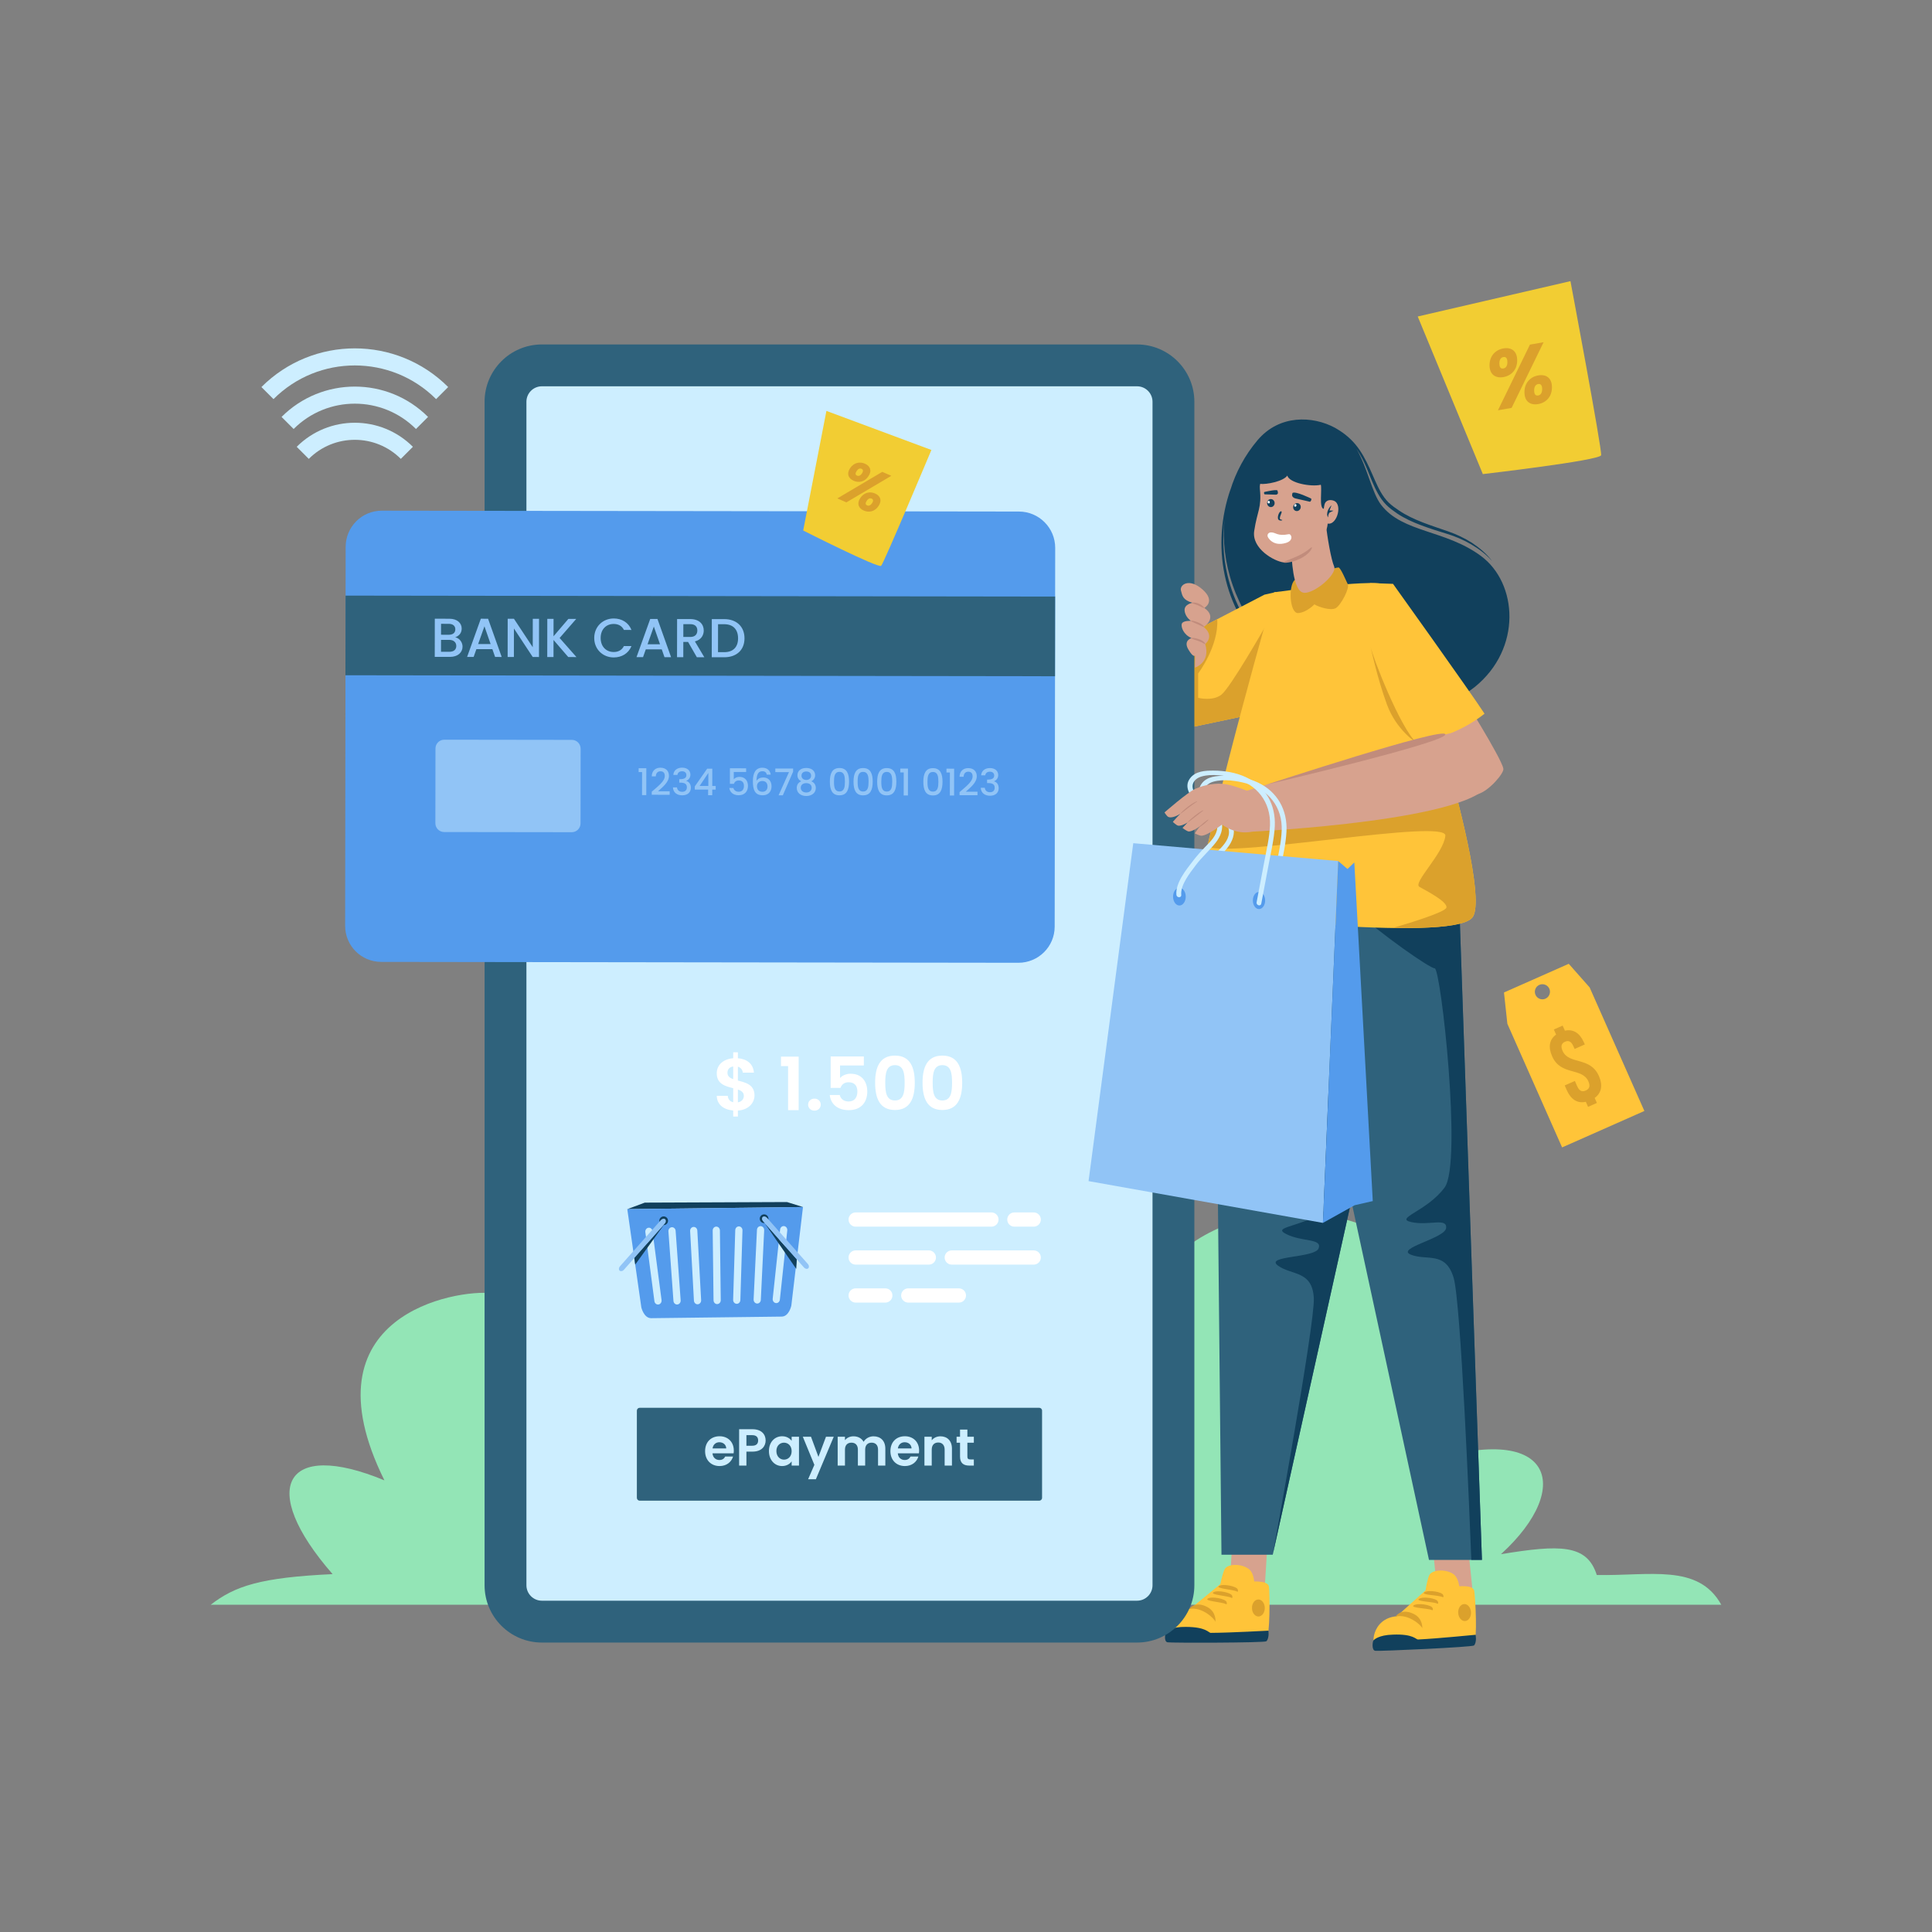 <svg xmlns="http://www.w3.org/2000/svg" enable-background="new 372.673 -1489.347 3000 3000"
    viewBox="372.673 -1489.347 3000 3000" id="online-payment">
    <rect x="372.673" y="-1489.347" width="3000" height="3000" fill="#808080" stroke="none"/>
    <path fill="#93E5B6"
        d="M1692.303,1002.482H3045.45c-35.714-64.452-111.605-44.47-193.307-46.19
		c-15.271-48.183-57.586-47.173-148.743-32.334c115.484-105.316,79.454-208.783-121.95-141.344
		c230.044-313.176-126.569-384.75-179.231-391.014c-66.357-7.914-371.394,40.864-209.717,366.987
		c-195.861-81.289-249.444,14.795-101.626,183.856C1949.663,949.064,1780.459,980.081,1692.303,1002.482z"></path>
    <path fill="#93E5B6"
        d="M699.896,1002.482h1069.973c-69.408-16.123-213.222-35.214-277.919-36.577
		c-12.092-38.155-45.601-37.355-117.785-25.605c91.449-83.397,62.917-165.33-96.568-111.926
		c182.165-247.995-100.227-304.673-141.929-309.633c-52.547-6.267-294.096,32.359-166.068,290.607
		c-155.097-64.371-197.528,11.716-80.476,145.591C777.3,960.182,737.622,973.303,699.896,1002.482z"></path>
    <path fill="#11405C"
        d="M2283.346-729.449c-0.184,0.619-0.313,1.253-0.491,1.877c8.769-28.734,23.161-55.331,42.545-78.224
		c34.11-40.278,85.784-37.85,120.145-19.336c-0.046-0.034-0.091-0.068-0.136-0.102c0.094,0.053,0.175,0.118,0.269,0.166
		c1.435,0.774,2.754,1.638,4.123,2.465c10.501,6.276,20.032,14.287,27.917,23.792c8.974,10.875,15.642,23.439,21.462,36.126
		c5.921,12.655,10.747,25.734,17.585,37.523c3.453,5.845,7.34,11.42,12.126,16.08c4.701,4.615,10.421,8.604,16.072,12.397
		c22.726,15.327,49.741,23.124,75.896,32.306c13.307,4.536,26.087,10.637,37.914,18.178c11.562,7.866,22.605,16.842,30.862,28.118
		c-9.188-10.461-20.408-18.851-32.269-25.851c-11.926-6.938-24.607-12.495-37.795-16.456c-13.342-3.963-26.582-8.306-39.73-13.144
		c-13.088-4.908-26.12-10.696-37.881-18.624c-5.823-4.029-11.548-8.088-16.733-13.275c-5.137-5.12-9.202-11.12-12.742-17.268
		c-6.995-12.399-11.752-25.573-17.056-38.342c-4.567-11.001-9.862-21.676-16.521-31.475c17.634,30.526,23.923,68.328,38.406,87.156
		c33.368,43.372,99.521,38.355,154.919,79.29c57.363,42.386,63.93,144.061-9.584,203.533
		c-69.287,56.044-226.036,40.467-315.047-57.707c-57.809-63.757-79.874-136.471-73.595-202.63
		c-3.271,28.696-2.027,57.808,4.441,85.827c5.107,21.634,13.042,42.582,23.74,62.045c10.7,19.452,23.895,37.541,39.06,53.791
		c15.159,16.232,31.59,31.439,49.782,44.228c18.056,12.974,37.774,23.579,58.36,32.009c20.598,8.421,42.223,14.432,64.292,17.796
		c22.031,3.476,44.56,4.663,66.871,2.305c-44.48,6.618-90.603-0.054-132.767-16.052c-42.276-16.216-79.984-43.377-110.538-76.618
		c-30.491-33.288-53.637-74.154-62.815-118.613C2265.065-640.485,2268.678-687.065,2283.346-729.449z"></path>
    <path fill="#D7A28E"
        d="M2341.052,901.413c-0.451,4.024-3.404,65.757-5.452,82.782c-7.223,7.339-49.419,2.219-51.89-6.885
					c-2.468-9.106,3.485-83.065,3.485-83.065L2341.052,901.413z"></path>
    <path fill="#FFC439"
        d="M2339.028,1054.463c-6.025,2.752-136.3,1.454-149.117,1.587c-12.818,0.13-8.365-46.035,31.211-47.373
					l46.406-38.212c1.975-9.283,4.67-19.57,7.142-23.755c4.476-7.484,23.773-8.572,36.242-0.391
					c5.789,3.821,8.396,11.914,9.239,19.971c12.634,0.143,22.095,1.519,22.984,8.491
					C2344.371,984.432,2345.091,1051.709,2339.028,1054.463z"></path>
    <path fill="#DBA12C"
        d="M2259.988 1029.066c-1.071-4.491-20.551-23.855-40.666-20.043 0 0 8.89-13.367 28.297-2.832C2261.944 1013.969 2259.988 1029.066 2259.988 1029.066zM2316.727 1007.619c.075 7.3 4.593 13.172 10.093 13.114 5.499-.057 9.893-6.023 9.812-13.324-.076-7.302-4.596-13.175-10.093-13.115C2321.042 994.351 2316.649 1000.318 2316.727 1007.619zM2275.939 1001.383c-5.657-3.109-34.019-4.61-27.76-8.5 6.256-3.891 27.45.385 29.077 5.316C2278.882 1003.131 2275.939 1001.383 2275.939 1001.383zM2284.609 991.638c-5.657-3.112-34.019-4.61-27.762-8.5 6.261-3.894 27.452.38 29.079 5.314C2287.555 993.383 2284.609 991.638 2284.609 991.638zM2293.279 981.891c-5.657-3.111-34.018-4.612-27.76-8.503 6.257-3.891 27.45.385 29.08 5.316C2296.223 983.636 2293.279 981.891 2293.279 981.891z"></path>
    <path fill="#11405C"
        d="M2342.345,1042.728c-0.002-0.098-57.443,3.258-89.58,3.426c-3.59,0.017-6.595-9.155-38.766-9.266
					c-22.278-0.401-29.746,6.733-30.517,7.523c-1.449,1.478-4.113,15.369,2.198,16.413c6.31,1.043,150.998,0.874,153.417-1.628
					C2343.879,1054.253,2342.345,1042.728,2342.345,1042.728z"></path>
    <polygon fill="#2F627C"
        points="2567.181 -57.103 2348.932 924.84 2269.37 924.84 2259.307 -74.788"></polygon>
    <path fill="#11405C"
        d="M2501.949,236.342l-152.998,688.474c0,0,65.858-359.428,63.81-398.385
				c-2.264-43.317-34.36-35.047-55.7-50.567c-21.228-15.611,57.976-11.498,63.25-26.937c5.386-15.525-25.244-9.509-50.165-21.906
				c-25.019-12.408,27.464-10.107,63.176-39.652c-20.077-60.152-38.283-205.477-26.404-309.765
				C2407.751,70.281,2501.949,236.342,2501.949,236.342z"></path>
    <path fill="#D7A28E"
        d="M2651.286,904.865c0.22,4.043,7.507,65.416,8.299,82.544c-5.91,8.432-48.373,10.354-52.314,1.783
					c-3.938-8.574-10.287-82.5-10.287-82.5L2651.286,904.865z"></path>
    <path fill="#FFC439"
        d="M2661.279,1060.979c-5.898,3.013-136.106,7.409-148.904,8.101
					c-12.801,0.689-10.369-45.626,29.111-48.691l44.692-40.203c1.567-9.361,3.81-19.756,6.097-24.044
					c4.145-7.672,23.375-9.602,36.19-1.974c5.95,3.564,8.909,11.536,10.104,19.549c12.628-0.409,22.139,0.552,23.333,7.478
					C2663.557,990.781,2667.217,1057.962,2661.279,1060.979z"></path>
    <path fill="#DBA12C"
        d="M2581.205 1039.06c-1.265-4.439-21.573-22.935-41.503-18.247 0 0 8.298-13.742 28.146-4.065C2582.5 1023.892 2581.205 1039.06 2581.205 1039.06zM2636.953 1015.154c.394 7.29 5.165 12.958 10.656 12.661s9.62-6.451 9.221-13.74c-.395-7.293-5.168-12.961-10.657-12.662C2640.685 1001.71 2636.556 1007.864 2636.953 1015.154zM2595.931 1010.707c-5.787-2.859-34.188-3.119-28.105-7.28 6.081-4.161 27.441-.816 29.282 4.041C2598.948 1012.324 2595.931 1010.707 2595.931 1010.707zM2604.168 1000.592c-5.788-2.861-34.188-3.118-28.107-7.279 6.085-4.164 27.443-.82 29.283 4.038C2607.187 1002.207 2604.168 1000.592 2604.168 1000.592zM2612.404 990.476c-5.787-2.862-34.188-3.122-28.104-7.282 6.08-4.161 27.441-.815 29.283 4.041C2615.42 992.09 2612.404 990.476 2612.404 990.476z"></path>
    <path fill="#11405C"
        d="M2664.081,1049.111c-0.006-0.098-57.246,5.766-89.344,7.337c-3.586,0.175-6.99-8.857-39.134-7.562
					c-22.275,0.573-29.423,8.026-30.16,8.848c-1.383,1.54-3.437,15.535,2.913,16.302c6.35,0.767,150.892-5.725,153.199-8.331
					C2666.117,1060.557,2664.081,1049.111,2664.081,1049.111z"></path>
    <polygon fill="#2F627C"
        points="2637.743 -109.181 2673.813 932.854 2591.588 932.862 2409.075 89.484 2334.801 -82.485"></polygon>
    <path fill="#11405C"
        d="M2637.723-109.227l36.103,1042.054l-16.482-0.02c-2.713-68.687-16.125-401.129-27.58-438.419
				c-12.724-41.468-41.847-25.645-66.319-35.514c-24.386-9.985,53.444-25.243,54.807-41.501c1.452-16.369-26.798-3.089-53.985-9.058
				c-27.284-5.956,24.185-16.478,51.645-53.817c27.474-37.239-5.872-340.324-15.467-340.253
				c-7.37,0.075-83.157-52.574-126.578-92.264L2637.723-109.227z"></path>
    <polygon fill="#FFC439"
        points="2336.068 -565.942 2149.079 -468.88 2186.427 -352.56 2348.951 -386.728 2354.091 -570.037"></polygon>
    <path fill="#DBA12C"
        d="M2336.944-515.757v131.566l-150.535,31.642l-37.326-116.357l113.746-58.987
			c2.458,41.782-29.646,84.255-29.646,84.255v37.863c0,0,22.119,5.915,36.097-4.915
			C2283.258-421.596,2336.944-515.757,2336.944-515.757z"></path>
    <path fill="#FFC439"
        d="M2225.606-72.307c0,0,397,48.368,432.993,8.121c35.993-40.246-115.278-509.816-137.305-517.911
			c-22.026-8.094-170.093,12.454-170.093,12.454S2259.173-251.758,2225.606-72.307z"></path>
    <path fill="#DBA12C"
        d="M2658.578-64.192c-11.724,13.069-61.428,16.767-123.356,15.82c27.156-7.909,82.069-24.76,83.474-31.724
			c1.803-9.2-31.266-26.051-41.988-32.155c-10.722-6.104,37.616-51.764,40.322-79.362s-327.758,34.392-369.744,17.027
			c1.202-4.471,11.499-46.893,12.802-51.278l345.401-80.923l-12.447-89.959C2636.732-257.722,2679.62-87.663,2658.578-64.192z"></path>
    <g>
        <path fill="#DBA12C"
            d="M2383.04-588.667c2.215-1.953,64.618-19.923,68.007-19.557s11.524,20.057,14.511,26.169
			c2.987,6.109-10.637,32.246-18.557,36.928c-7.92,4.682-27.349-1.98-33.345-5.784c0,0-11.552,12.389-24.976,13.534
			C2375.257-536.232,2372.811-579.669,2383.04-588.667z"></path>
        <path fill="#D7A28E"
            d="M2397.435-568.88
					c16.278,1.523,51.942-28.832,46.882-40.858c-4.654-11.039-10.334-42.785-13.182-68.562l-53.424,45.378
					C2378.583-627.112,2379.271-570.558,2397.435-568.88z"></path>
        <path fill="#D7A28E"
            d="M2435.202-710.686c1.074,13.362-0.353,26.6-1.021,35.336c-2.466,33.373-64.32,59.774-68.327,59.308
					c-14.677-1.707-49.794-21.448-45.668-48.774c4.819-31.825,11.781-35.379,8.828-65.262c-0.318-2.932-0.135-5.505,0.401-7.905
					c9.593,1.267,36.127-3.89,42.154-12.88c3.073,11.577,36.977,17.898,52.071,14.257c2.012,7.025-3.015,37.187,4.594,37.277
					C2430.053-699.283,2432.833-703.757,2435.202-710.686z"></path>
        <path fill="#C18C7C"
            d="M2365.844-616.017c0.204,1.283,12.023,0.664,25.233-5.568c6.573-3.078,11.912-7.248,15.075-10.902
						c3.196-3.694,4.125-6.666,3.536-7.016c-0.663-0.427-2.625,1.617-6.135,4.265c-3.531,2.652-8.646,5.944-14.802,8.826
						C2376.49-620.593,2365.491-617.623,2365.844-616.017z"></path>
        <path fill="#D7A28E"
            d="M2430.588-677.833c16.339,10.046,28.39-27.68,13.524-33.869c-4.293-1.789-12.763-2.428-14.814,6.12
					C2427.086-696.357,2427.009-680.033,2430.588-677.833z"></path>
        <path fill="#11405C"
            d="M2440.255-704.72c-3.455 2.763-9.694 12.024-5.319 18.843 0 0-.136-4.649 2.275-7.537l6.149-2.984-6.219-.305L2440.255-704.72zM2362.216-695.377c2.909 1.074-5.971 11.884-.3 12.851 5.671.965-3.506 3.331-4.726-1.142C2355.972-688.137 2359.636-696.328 2362.216-695.377zM2381.132-703.979c-1.209 3.226.259 6.757 3.277 7.885 3.018 1.127 6.439-.571 7.646-3.799 1.209-3.226-.257-6.76-3.275-7.888C2385.762-708.909 2382.338-707.207 2381.132-703.979z"></path>
        <path fill="#FFF"
            d="M2382.445-705.05c-0.331,1.092,0.136,2.199,1.04,2.474c0.908,0.272,1.912-0.389,2.241-1.478
						c0.33-1.092-0.138-2.201-1.044-2.473C2383.777-706.8,2382.772-706.139,2382.445-705.05z"></path>
        <path fill="#11405C"
            d="M2406.444-710.302c1.638.349 3.439-4.022 2.033-4.933 0 0-24.566-12.119-28.859-8.6 0 0-.781 3.147-.55 4.175.361 1.618 2.382 3.69 5.084 4.263L2406.444-710.302zM2340.24-707.974c.115 3.444 2.817 6.151 6.037 6.043 3.219-.105 5.735-2.983 5.622-6.427-.113-3.445-2.817-6.149-6.034-6.044C2342.645-714.294 2340.127-711.416 2340.24-707.974z"></path>
        <path fill="#FFF"
            d="M2341.048-709.458c0.11,1.132,0.964,1.978,1.906,1.885c0.941-0.092,1.616-1.086,1.506-2.219
						c-0.112-1.136-0.965-1.98-1.906-1.887C2341.611-711.589,2340.935-710.595,2341.048-709.458z"></path>
        <path fill="#11405C"
            d="M2336.623-721.721c-1.24-0.061-1.636-3.179-0.623-3.664c0,0,19.045-4.559,20.302-2.259
						c0,0,0.896,2.957,0.809,3.815c-0.138,1.346-1.526,2.72-3.578,2.618L2336.623-721.721z"></path>
        <path fill="#FFF"
            d="M2373.877-659.858
				c-18.038,3.613-20.176-3.094-27.785-2.795c-4.161,0.165-6.23,3.792-4.74,7.081c0,0,7.117,15.461,27.9,9.346
				C2382.353-650.077,2377.855-660.652,2373.877-659.858z"></path>
    </g>
    <g>
        <path fill="#D7A28E"
            d="M2639.864-414.414c0,0,64.621,102.455,67.255,118.773c1.125,6.958-22.253,34.363-39.123,39.208
			c-22.692,6.517-41.682-11.65-50.027-22.245c-5.786-7.35-57.408-80.806-57.408-80.806L2639.864-414.414z"></path>
        <path fill="#FFC439"
            d="M2499.95-583.974l35.789,1.232c0,0,118.153,164.928,142.12,201.647
			c-35.336,27.843-71.612,37.716-103.569,47.825c-31.802-39.769-33.218-45.27-51.142-75.676
			C2488.638-483.346,2499.95-583.974,2499.95-583.974z"></path>
        <path fill="#DBA12C"
            d="M2500.817-485.452c2.952,15.697,45.757,125.561,71.307,149.464c0,0-30.938-19.156-45.805-59.398
			C2511.228-436.227,2500.817-485.452,2500.817-485.452z"></path>
    </g>
    <g>
        <path fill="#2F627C"
            d="M1214.078,1061.19c-49.051,0-88.954-39.904-88.954-88.954V-865.522c0-49.05,39.903-88.959,88.954-88.959
			h924.227c49.05,0,88.959,39.909,88.959,88.959V972.236c0,49.05-39.909,88.954-88.959,88.954H1214.078z"></path>
        <path fill="#CDEEFF"
            d="M1214.078,996.219c-13.224,0-23.983-10.76-23.983-23.983V-865.522c0-13.229,10.759-23.988,23.983-23.988
			h924.227c13.229,0,23.989,10.759,23.989,23.988V972.236c0,13.223-10.76,23.983-23.989,23.983H1214.078z"></path>
        <path fill="#549BEC"
            d="M1954.879-695.018l-989.312-1.351c-31.091-0.042-56.125,25.172-56.168,56.281l-0.804,588.176
			C908.553-20.84,933.519,4.248,964.61,4.29l989.312,1.351c31.128,0.043,56.41-24.976,56.452-56.049l0.804-588.177
			C2011.22-669.693,1986.006-694.976,1954.879-695.018z"></path>
        <path fill="#91C4F6"
            d="M1369.676-290.484l-5.328-.008.008-5.955 11.913.017-.057 41.753-6.585-.009L1369.676-290.484zM1384.707-259.993c9.861-8.635 20.238-16.183 20.249-24.372.006-4.353-1.878-7.334-6.747-7.34-4.581-.006-7.048 3.198-7.228 7.895l-6.3-.009c.24-9.049 6.09-13.451 13.477-13.44 8.478.011 13.282 5.115 13.272 12.616-.014 10.138-10.333 17.857-17.043 23.976l18.155.024-.008 5.44-27.834-.037L1384.707-259.993zM1431.914-297.33c8.306.011 12.823 4.83 12.814 10.9-.007 4.983-3.162 8.357-6.428 9.441v.229c4.351 1.323 7.151 4.937 7.144 10.722-.009 6.643-4.712 11.676-13.417 11.664-7.905-.011-14.027-4.142-14.417-12.334l6.301.009c.282 3.897 3.141 6.878 8.066 6.885 4.868.007 7.279-2.968 7.284-6.864.007-5.498-3.541-7.392-10.357-7.402l-1.49-.001.008-5.384 1.546.002c5.899-.05 9.511-1.763 9.517-6.229.006-3.609-2.339-6.016-6.807-6.023-4.582-.006-6.705 2.738-7.11 5.659l-6.357-.009C1418.677-293.281 1424.295-297.34 1431.914-297.33zM1472.262-263.254l-20.731-.028.006-4.924 19.282-27.579 7.905.01-.037 26.862 5.326.008-.008 5.668-5.326-.007-.012 8.707-6.417-.009L1472.262-263.254zM1472.557-268.922l.028-20.219-13.543 20.2L1472.557-268.922zM1531.271-296.334l-.008 5.727-19.186-.026-.016 11.397c1.549-2.059 4.93-3.773 8.654-3.768 10.251.014 13.39 7.636 13.382 13.936-.012 8.304-4.772 14.598-14.451 14.584-8.593-.011-13.57-4.773-14.533-11.303l6.357.009c.855 3.552 3.83 5.849 8.239 5.854 5.612.008 8.139-3.827 8.146-8.982.007-5.44-2.679-8.538-8.121-8.545-3.839-.006-6.418 2.111-7.511 5.204l-6.184-.008.033-24.113L1531.271-296.334zM1563.405-286.496c-.797-3.38-2.798-5.274-6.923-5.279-5.9-.008-8.941 3.998-9.126 14.936 2.066-3.434 6.194-5.261 10.545-5.255 7.504.01 12.823 5.059 12.811 13.763-.011 7.905-4.771 13.912-13.707 13.899-12.141-.017-15.28-8.555-15.262-21.841.018-13.06 4.38-20.957 14.805-20.942 8.133.011 12.193 5.17 12.871 10.727L1563.405-286.496zM1548.089-268.476c-.007 5.155 3.025 8.596 8.579 8.604 4.813.007 7.795-3.256 7.801-8.18.007-4.983-2.509-8.538-8.007-8.546C1552.166-276.604 1548.096-274.03 1548.089-268.476zM1604.219-295.947l-.007 4.866-15.973 36.692-6.585-.009 16.143-36.004-21.194-.029.008-5.554L1604.219-295.947zM1610.923-285.573c.008-6.07 4.541-11.275 13.761-11.262 9.222.012 13.739 5.286 13.73 11.3-.006 4.468-2.587 7.729-5.969 9.387 4.237 1.608 7.037 5.335 7.03 10.318-.01 7.618-6.203 12.534-14.852 12.523-8.59-.012-14.77-4.945-14.759-12.563.007-5.042 2.819-8.759 7.002-10.299C1613.319-277.952 1610.916-280.933 1610.923-285.573zM1616.11-266.091c-.005 4.236 3.196 7.335 8.522 7.343 5.27.007 8.424-3.139 8.43-7.32.006-4.696-3.483-7.221-8.41-7.228C1619.841-273.303 1616.116-270.96 1616.11-266.091zM1632.171-284.742c.006-4.295-2.912-6.647-7.494-6.653-4.465-.006-7.449 2.282-7.454 6.691-.005 3.78 3.085 6.475 7.436 6.481C1629.012-278.217 1632.166-280.963 1632.171-284.742zM1676.202-296.765c11.685.016 14.879 9.184 14.862 21.097-.017 12.142-3.235 21.301-14.92 21.285-11.684-.016-14.878-9.184-14.861-21.325C1661.299-287.621 1664.517-296.781 1676.202-296.765zM1676.194-290.81c-7.619-.01-8.486 7.32-8.497 15.11-.011 8.189.837 15.349 8.456 15.359 7.618.01 8.485-7.147 8.497-15.336C1684.66-283.467 1683.812-290.8 1676.194-290.81zM1712.932-296.715c11.684.016 14.878 9.184 14.861 21.097-.016 12.141-3.235 21.301-14.919 21.284-11.684-.016-14.878-9.184-14.861-21.325C1698.028-287.572 1701.247-296.731 1712.932-296.715zM1712.924-290.759c-7.618-.01-8.486 7.319-8.497 15.11-.011 8.189.838 15.348 8.455 15.359 7.618.01 8.486-7.147 8.497-15.336C1721.389-283.417 1720.541-290.749 1712.924-290.759zM1749.667-296.665c11.684.016 14.878 9.184 14.861 21.097-.017 12.142-3.235 21.301-14.919 21.285-11.684-.016-14.878-9.184-14.861-21.326C1734.763-287.522 1737.981-296.681 1749.667-296.665zM1749.658-290.71c-7.618-.01-8.486 7.32-8.497 15.11-.011 8.189.838 15.349 8.455 15.359 7.618.01 8.486-7.147 8.497-15.337C1758.124-283.367 1757.276-290.699 1749.658-290.71zM1775.964-289.929l-5.328-.008.008-5.955 11.913.017-.057 41.753-6.585-.009L1775.964-289.929zM1821.354-296.567c11.685.016 14.879 9.184 14.862 21.097-.017 12.142-3.235 21.301-14.919 21.285-11.684-.016-14.879-9.184-14.862-21.325C1806.451-287.423 1809.669-296.583 1821.354-296.567zM1821.346-290.612c-7.618-.01-8.486 7.32-8.497 15.11-.011 8.189.837 15.349 8.455 15.359 7.618.01 8.485-7.147 8.496-15.336C1829.812-283.269 1828.964-290.602 1821.346-290.612zM1847.652-289.832l-5.328-.008.008-5.955 11.913.016-.057 41.753-6.585-.009L1847.652-289.832zM1862.685-259.34c9.861-8.635 20.238-16.183 20.25-24.372.006-4.353-1.879-7.334-6.747-7.34-4.582-.006-7.049 3.199-7.228 7.895l-6.3-.009c.24-9.049 6.09-13.451 13.477-13.44 8.478.011 13.282 5.115 13.271 12.616-.014 10.138-10.333 17.857-17.043 23.976l18.155.025-.008 5.44-27.834-.038L1862.685-259.34zM1909.888-296.677c8.306.011 12.823 4.83 12.815 10.9-.007 4.983-3.162 8.357-6.428 9.442v.228c4.351 1.323 7.151 4.937 7.144 10.722-.009 6.643-4.713 11.676-13.417 11.664-7.905-.011-14.027-4.142-14.417-12.334l6.3.009c.281 3.897 3.141 6.878 8.065 6.885 4.869.006 7.28-2.968 7.284-6.865.008-5.498-3.541-7.392-10.357-7.401l-1.49-.002.007-5.384 1.547.002c5.899-.05 9.511-1.763 9.517-6.229.005-3.609-2.34-6.016-6.807-6.023-4.582-.006-6.705 2.738-7.11 5.659l-6.357-.009C1896.653-292.628 1902.271-296.687 1909.888-296.677z"></path>
        <rect width="123.673" height="1101.814" x="1398.176" y="-1052.77" fill="#2F627C"
            transform="rotate(-89.92 1460.028 -501.897)"></rect>
        <path fill="#91C4F6"
            d="M1071.453-469.333l-23.7-.033.08-59.245 22.59.031c12.532.017 19.172 6.932 19.161 15.286-.01 7.16-4.364 11.502-10.08 13.539 6.308 1.119 11.415 7.432 11.405 14.509C1090.898-476.213 1083.555-469.317 1071.453-469.333zM1069.562-520.655l-12.022-.017-.023 16.964 12.022.017c6.306.008 10.148-2.968 10.156-8.423C1079.703-517.486 1075.868-520.646 1069.562-520.655zM1070.295-495.76l-12.789-.017-.025 18.498 13.129.018c6.562.009 10.576-3.31 10.583-9.023C1081.202-492.166 1076.772-495.751 1070.295-495.76zM1137.222-481.349l-24.807-.034-4.279 12.099-10.144-.014 21.307-59.299 11.251.015 21.149 59.358-10.231-.014L1137.222-481.349zM1124.909-516.827l-9.755 27.522 19.352.026L1124.909-516.827zM1209.689-528.473l-.081 59.329-9.718-.013-29.179-44.282-.06 44.242-9.717-.013.081-59.329 9.717.013 29.178 44.196.06-44.155L1209.689-528.473zM1232.181-495.625l-.037 26.512-9.717-.014.081-59.245 9.717.013-.037 27.022 23.053-26.99 12.192.017-25.786 29.631 26.128 29.615-12.699-.017L1232.181-495.625zM1325.695-528.999c12.362.017 23.008 6.254 27.511 17.855l-11.678-.016c-3.146-6.314-8.768-9.306-15.844-9.315-11.761-.017-20.296 8.326-20.314 21.711-.019 13.383 8.494 21.835 20.255 21.85 7.076.01 12.706-2.968 15.869-9.272l11.678.016c-4.534 11.589-15.197 17.71-27.559 17.693-16.707-.023-30.242-12.487-30.218-30.3C1295.418-516.508 1308.987-529.021 1325.695-528.999zM1400.256-480.989l-24.807-.034-4.279 12.099-10.144-.014 21.307-59.299 11.251.015 21.145 59.357-10.228-.014L1400.256-480.989zM1387.942-516.468l-9.755 27.522 19.352.026L1387.942-516.468zM1444.507-528.069c14.066.019 20.961 8.129 20.948 17.76-.01 6.99-3.771 14.488-13.749 16.945l14.629 24.57-11.595-.016-13.607-23.715-7.416-.01-.033 23.697-9.717-.013.08-59.245L1444.507-528.069zM1444.496-520.143l-10.741-.015-.027 19.862 10.741.015c7.586.01 11.004-4.16 11.011-10.042C1455.489-516.289 1452.082-520.132 1444.496-520.143zM1528.716-498.118c-.025 18.241-12.485 29.393-31.493 29.366l-19.352-.026.081-59.245 19.351.026C1516.312-527.971 1528.741-516.446 1528.716-498.118zM1497.233-476.679c13.979.019 21.494-7.984 21.512-21.453.019-13.552-7.473-21.92-21.452-21.939l-9.634-.013-.06 43.392L1497.233-476.679zM1274.104-210.684c-.01 7.489-6.109 13.589-13.617 13.579l-198.194-.27c-7.472-.01-13.59-6.127-13.579-13.617l.159-116.165c.01-7.472 6.144-13.59 13.616-13.579l198.195.271c7.507.01 13.589 6.145 13.579 13.616L1274.104-210.684z"></path>
        <g>
            <path fill="#2F627C"
                d="M1986.412,840.876h-620.435c-2.419,0-4.38-1.961-4.38-4.38V701.039c0-2.419,1.961-4.38,4.38-4.38h620.435
			c2.419,0,4.38,1.961,4.38,4.38v135.457C1990.792,838.915,1988.831,840.876,1986.412,840.876z"></path>
            <path fill="#CDEEFF"
                d="M1490.029 787.127c-13.022 0-22.482-9.058-22.482-23.132 0-14.152 9.22-23.131 22.482-23.131 12.941 0 22.081 8.818 22.081 22.16 0 1.459-.083 2.914-.326 4.369h-32.757c.567 6.631 5.098 10.352 10.758 10.352 4.853 0 7.524-2.427 8.979-5.42h12.212C1508.551 780.578 1501.109 787.127 1490.029 787.127zM1479.111 759.791h21.271c-.161-5.904-4.854-9.625-10.675-9.625C1484.287 750.166 1480 753.644 1479.111 759.791zM1541.169 764.724h-9.46V786.4h-11.324v-56.454h20.784c13.589 0 20.381 7.685 20.381 17.471C1561.551 755.988 1555.729 764.724 1541.169 764.724zM1540.685 755.586c6.388 0 9.22-3.154 9.22-8.169 0-5.176-2.832-8.248-9.22-8.248h-8.976v16.417H1540.685zM1587.135 740.865c7.198 0 12.13 3.398 14.801 7.119v-6.391h11.403V786.4h-11.403v-6.553c-2.671 3.882-7.764 7.28-14.883 7.28-11.32 0-20.379-9.302-20.379-23.292C1566.675 749.844 1575.733 740.865 1587.135 740.865zM1590.046 750.812c-6.065 0-11.808 4.531-11.808 13.023 0 8.491 5.743 13.345 11.808 13.345 6.226 0 11.89-4.692 11.89-13.184C1601.936 755.504 1596.272 750.812 1590.046 750.812zM1655.262 741.592h12.052l-27.741 65.996h-12.052l9.707-22.322-17.955-43.675h12.697l11.568 31.301L1655.262 741.592zM1736.089 761.652c0-7.119-3.964-10.84-9.947-10.84-6.068 0-10.03 3.721-10.03 10.84V786.4h-11.323v-24.748c0-7.119-3.965-10.84-9.947-10.84-6.148 0-10.109 3.721-10.109 10.84V786.4h-11.323v-44.807h11.323v5.42c2.829-3.721 7.6-6.066 13.181-6.066 6.958 0 12.7 2.993 15.772 8.575 2.911-5.097 8.814-8.575 15.367-8.575 10.757 0 18.357 6.793 18.357 19.168V786.4h-11.321V761.652zM1777.785 787.127c-13.023 0-22.483-9.058-22.483-23.132 0-14.152 9.219-23.131 22.483-23.131 12.94 0 22.078 8.818 22.078 22.16 0 1.459-.079 2.914-.323 4.369h-32.756c.566 6.631 5.097 10.352 10.757 10.352 4.854 0 7.524-2.427 8.979-5.42h12.213C1796.306 780.578 1788.865 787.127 1777.785 787.127zM1766.866 759.791h21.27c-.161-5.904-4.853-9.625-10.675-9.625C1772.042 750.166 1767.755 753.644 1766.866 759.791zM1839.52 761.652c0-7.198-3.964-11.08-9.947-11.08-6.147 0-10.109 3.882-10.109 11.08V786.4h-11.323v-44.807h11.323v5.581c2.911-3.8 7.764-6.227 13.504-6.227 10.434 0 17.876 6.793 17.876 19.168V786.4h-11.324V761.652zM1863.409 750.894h-5.337v-9.302h5.337v-11.08h11.403v11.08h10.03v9.302h-10.03v21.676c0 2.993 1.215 4.287 4.774 4.287h5.256v9.543h-7.116c-8.574 0-14.317-3.638-14.317-13.912V750.894z"></path>
        </g>
        <g>
            <path fill="#CDEEFF"
                d="M995.073-776.799c-39.47-39.472-103.463-39.472-142.933,0c-6.249-6.25-12.499-12.498-18.749-18.748
			c49.825-49.823,130.605-49.823,180.43,0C1007.572-789.297,1001.322-783.049,995.073-776.799z"></path>
            <path fill="#CDEEFF"
                d="M1018.595-823.199c-52.461-52.461-137.516-52.461-189.977,0c-6.249-6.25-12.498-12.498-18.748-18.748
			c62.815-62.814,164.658-62.814,227.473,0C1031.093-835.697,1024.844-829.449,1018.595-823.199z"></path>
            <path fill="#CDEEFF"
                d="M1049.858-869.596c-69.727-69.729-182.776-69.729-252.504,0c-6.249-6.251-12.498-12.498-18.748-18.749
			c80.082-80.083,209.919-80.083,290,0C1062.357-882.097,1056.108-875.848,1049.858-869.596z"></path>
        </g>
        <g>
            <polygon fill="#11405C"
                points="1346.729 388.197 1373.892 378.084 1594.671 377.175 1619.537 384.898"></polygon>
            <path fill="#549BEC"
                d="M1346.729,388.197l21.815,152.679c0,0,3.894,16.772,15.352,16.634l202.58-2.45
				c11.458-0.138,14.96-17,14.96-17l18.102-153.162L1346.729,388.197z M1395.172,536.246c-0.252,0.037-0.489,0.057-0.725,0.06
				c-2.772,0.033-5.2-2.143-5.607-5.206l-14.076-107.173c-0.44-3.304,1.702-6.381,4.75-6.848c0.237-0.037,0.474-0.057,0.696-0.06
				c2.787-0.034,5.245,2.176,5.652,5.239l14.075,107.14C1400.377,532.719,1398.25,535.795,1395.172,536.246z M1424.451,536.271
				c-0.119,0.001-0.236,0.021-0.355,0.022c-2.95,0.035-5.455-2.382-5.687-5.601l-7.814-107.905c-0.231-3.322,2.06-6.246,5.156-6.508
				c0.118-0.001,0.236-0.019,0.355-0.021c2.935-0.035,5.44,2.399,5.671,5.601l7.812,107.905
				C1429.839,533.087,1427.532,536.009,1424.451,536.271z M1456.113,535.939l-0.267,0.003c-2.964,0.035-5.47-2.467-5.642-5.705
				l-5.902-108.031c-0.189-3.341,2.178-6.195,5.26-6.388l0.267-0.003c2.979-0.036,5.485,2.467,5.658,5.705l5.902,108.031
				C1461.576,532.892,1459.209,535.747,1456.113,535.939z M1491.851,529.51c0.041,3.359-2.431,6.095-5.544,6.134
				c-1.542,0.019-2.943-0.637-3.979-1.727c-1.021-1.09-1.662-2.599-1.682-4.27l-1.308-108.19c-0.04-3.359,2.431-6.095,5.515-6.133
				c1.557-0.019,2.973,0.636,3.994,1.727c1.036,1.073,1.677,2.582,1.697,4.271L1491.851,529.51z M1522.3,529.366
				c-0.109,3.241-2.554,5.804-5.518,5.84l-0.267,0.003c-3.099-0.117-5.52-2.915-5.426-6.259l3.287-108.142
				c0.109-3.241,2.554-5.804,5.518-5.84l0.267-0.003c3.1,0.118,5.521,2.915,5.428,6.26L1522.3,529.366z M1554.08,529.051
				c-0.154,3.224-2.584,5.701-5.534,5.737c-0.118,0.001-0.238-0.015-0.356-0.014c-3.085-0.186-5.463-3.053-5.31-6.38l5.202-108.062
				c0.154-3.207,2.599-5.701,5.534-5.737c0.118-0.001,0.238,0.014,0.356,0.013c3.101,0.187,5.477,3.053,5.311,6.381L1554.08,529.051
				z M1595.145,421.262l-11.494,107.482c-0.318,3.072-2.708,5.306-5.48,5.34c-0.236,0.003-0.474-0.012-0.727-0.043
				c-3.073-0.377-5.274-3.4-4.928-6.73l11.494-107.449c0.319-3.071,2.723-5.341,5.51-5.374c0.222-0.003,0.459,0.011,0.698,0.043
				C1593.29,414.925,1595.491,417.949,1595.145,421.262z"></path>
            <path fill="#11405C"
                d="M1409.788 407.879c-.91 3.619-4.581 5.815-8.199 4.905-3.619-.909-5.815-4.58-4.906-8.199.909-3.618 4.58-5.815 8.199-4.905C1408.501 400.589 1410.697 404.26 1409.788 407.879zM1565.735 404.702c-.91 3.618-4.581 5.815-8.2 4.906-3.619-.91-5.815-4.581-4.906-8.2.91-3.619 4.581-5.815 8.2-4.905C1564.448 397.412 1566.645 401.083 1565.735 404.702z"></path>
            <polygon fill="#11405C" points="1405.062 410.511 1359.029 474.286 1357.456 463.219"></polygon>
            <polygon fill="#11405C" points="1559.98 409.813 1609.925 466.224 1609.064 480.955"></polygon>
            <path fill="#91C4F6"
                d="M1627.666 480.122c1.676-1.485 1.484-4.464-.429-6.623l-63.713-71.963c-1.912-2.159-4.848-2.713-6.523-1.228-1.676 1.484-1.483 4.465.429 6.624l63.713 71.963C1623.055 481.053 1625.989 481.605 1627.666 480.122zM1334.825 483.702c-1.676-1.484-1.483-4.464.429-6.623l63.714-71.962c1.912-2.16 4.847-2.713 6.523-1.229 1.676 1.483 1.483 4.464-.429 6.623l-63.713 71.963C1339.436 484.633 1336.501 485.186 1334.825 483.702z"></path>
            <path fill="#FFF"
                d="M1701.357 415.408h210.8c6.1 0 11.05-4.949 11.05-11.056 0-6.106-4.949-11.051-11.05-11.051h-210.8c-6.104 0-11.058 4.945-11.058 11.051C1690.299 410.459 1695.253 415.408 1701.357 415.408zM1947.771 415.408h30.058c6.102 0 11.051-4.949 11.051-11.056 0-6.106-4.949-11.051-11.051-11.051h-30.058c-6.102 0-11.054 4.945-11.054 11.051C1936.717 410.459 1941.669 415.408 1947.771 415.408zM1747.399 511.201h-46.042c-6.104 0-11.058 4.947-11.058 11.052 0 6.109 4.953 11.058 11.058 11.058h46.042c6.102 0 11.052-4.949 11.052-11.058C1758.45 516.148 1753.501 511.201 1747.399 511.201zM1861.618 511.201h-78.601c-6.104 0-11.054 4.947-11.054 11.052 0 6.109 4.949 11.058 11.054 11.058h78.601c6.104 0 11.056-4.949 11.056-11.058C1872.673 516.148 1867.722 511.201 1861.618 511.201zM1977.829 452.251h-127.268c-6.102 0-11.052 4.949-11.052 11.052 0 6.107 4.949 11.052 11.052 11.052h127.268c6.102 0 11.051-4.945 11.051-11.052C1988.88 457.2 1983.932 452.251 1977.829 452.251zM1701.357 474.354h113.586c6.107 0 11.059-4.945 11.059-11.052 0-6.102-4.952-11.052-11.059-11.052h-113.586c-6.104 0-11.058 4.949-11.058 11.052C1690.299 469.409 1695.253 474.354 1701.357 474.354z"></path>
        </g>
        <g>
            <path fill="#FFF"
                d="M1511.174 235.056c-14.709-1.255-25.196-9.121-25.539-22.803h17.103c.455 5.246 3.191 8.779 8.436 9.918v-21.775c-11.742-2.964-25.539-6.269-25.539-23.145 0-13.454 10.718-22.232 25.539-23.371v-9.233h7.297v9.233c14.251 1.139 23.829 8.778 24.854 22.347h-17.214c-.458-4.448-3.191-7.866-7.639-9.236v21.548c11.857 3.079 25.765 6.157 25.765 23.029 0 11.63-9.12 22.463-25.765 23.602v9.233h-7.297V235.056zM1511.174 186.373v-19.724c-5.245.797-8.893 3.991-8.893 9.806C1502.281 181.813 1505.929 184.549 1511.174 186.373zM1518.471 202.449v19.953c5.815-1.027 9.236-5.018 9.236-10.148C1527.706 206.897 1523.828 204.272 1518.471 202.449zM1596.41 166.08h-11.061v-14.709h27.478v83.116h-16.417V166.08zM1637.437 235.284c-5.815 0-9.921-4.103-9.921-9.349 0-5.245 4.106-9.348 9.921-9.348 5.588 0 9.691 4.103 9.691 9.348C1647.128 231.181 1643.025 235.284 1637.437 235.284zM1714.039 151.145v14.024h-36.938v19.496c3.079-3.763 9.349-6.727 16.302-6.727 19.381 0 25.996 14.593 25.996 27.477 0 16.987-9.806 29.072-28.732 29.072-17.899 0-28.159-9.918-29.529-23.487h15.506c1.37 5.815 6.046 10.033 13.796 10.033 9.348 0 13.566-6.612 13.566-15.391 0-9.348-4.672-14.482-13.681-14.482-6.612 0-10.83 3.649-12.539 8.782h-15.278v-48.798H1714.039zM1762.35 149.777c23.487 0 30.784 18.012 30.784 42.068 0 24.284-7.297 42.414-30.784 42.414-23.487 0-30.784-18.13-30.784-42.414C1731.566 167.789 1738.863 149.777 1762.35 149.777zM1762.35 164.598c-13.454 0-15.051 12.996-15.051 27.247 0 14.824 1.597 27.593 15.051 27.593 13.454 0 15.048-12.769 15.048-27.593C1777.398 177.594 1775.804 164.598 1762.35 164.598zM1835.969 149.777c23.487 0 30.784 18.012 30.784 42.068 0 24.284-7.297 42.414-30.784 42.414-23.487 0-30.783-18.13-30.783-42.414C1805.185 167.789 1812.482 149.777 1835.969 149.777zM1835.969 164.598c-13.454 0-15.051 12.996-15.051 27.247 0 14.824 1.597 27.593 15.051 27.593 13.454 0 15.047-12.769 15.047-27.593C1851.016 177.594 1849.423 164.598 1835.969 164.598z"></path>
        </g>
    </g>
    <g>
        <path fill="#D7A28E"
            d="M2298.883-258.423c0,0,340.386-107.401,365.552-96.333c25.165,11.068,28.466,50.899,22.268,77.983
				c-14.094,61.598-369.002,78.784-369.002,78.784L2298.883-258.423z"></path>
        <path fill="#C18C7C"
            d="M2339.68-271.106c3.634-0.921,275.538-90.492,277.341-77.924
				C2618.825-336.463,2339.68-271.106,2339.68-271.106z"></path>
        <path fill="#CDEEFF"
            d="M2349.324-78.061c4.034-21.378,8.069-42.756,12.104-64.134c3.465-18.365,7.855-36.881,8.865-55.594
					c1.817-33.646-13.986-62.366-44.896-76.715c-15.68-7.279-33.115-10.072-50.303-10.183c-12.875-0.083-28.039,0.76-36.404,12.045
					c-9.481,12.792-0.484,25.991,8.438,36.186c10.438,11.928,35.223,22.172,33.929,40.325
					c-0.885,12.431-10.705,21.636-18.836,29.986c-6.69,6.869-13.041,14.019-18.888,21.623
					c-10.531,13.699-27.494,34.307-25.774,52.756c0.444,4.765,7.969,4.954,7.52,0.134c-1.461-15.66,13.58-34.139,22.566-46.186
					c9.443-12.661,21.46-22.888,31.135-35.257c7.28-9.307,12.436-21.603,8.459-33.423c-3.979-11.825-15.831-17.897-24.779-25.445
					c-6.296-5.31-12.369-11.586-16.716-18.609c-7.266-11.738-1-21.723,11.379-25.143c15.487-4.279,35.642-1.434,50.789,2.78
					c34.616,9.629,56.406,36.956,54.958,73.24c-0.77,19.274-5.459,38.4-9.024,57.296c-3.912,20.731-7.825,41.461-11.737,62.191
					C2341.219-75.471,2348.427-73.307,2349.324-78.061L2349.324-78.061z"></path>
        <polygon fill="#91C4F6"
            points="2426.919 409.559 2062.975 344.678 2132.403 -180.044 2450.619 -152.337"></polygon>
        <polygon fill="#549BEC"
            points="2450.619 -152.337 2465.07 -139.961 2475.654 -150.156 2504.307 375.673 2476.148 382.108 2426.919 409.559"></polygon>
        <path fill="#549BEC"
            d="M2213.871-97.038c0 7.6-4.401 13.76-9.829 13.76-5.428 0-9.829-6.161-9.829-13.76 0-7.599 4.401-13.76 9.829-13.76C2209.47-110.797 2213.871-104.637 2213.871-97.038zM2337.176-91.081c0 7.37-4.267 13.344-9.531 13.344s-9.531-5.974-9.531-13.344c0-7.369 4.267-13.343 9.531-13.343S2337.176-98.45 2337.176-91.081z"></path>
        <path fill="#CDEEFF"
            d="M2331.158-86.134c4.034-21.378,8.069-42.756,12.103-64.134c3.466-18.365,7.855-36.881,8.866-55.594
					c1.817-33.647-13.986-62.367-44.896-76.716c-15.68-7.279-33.115-10.072-50.303-10.183c-12.875-0.083-28.04,0.76-36.404,12.045
					c-9.481,12.792-0.484,25.991,8.438,36.186c10.439,11.928,35.222,22.172,33.929,40.325
					c-0.885,12.431-10.705,21.636-18.837,29.986c-6.689,6.869-13.04,14.019-18.887,21.624
					c-10.531,13.698-27.494,34.307-25.774,52.755c0.444,4.766,7.968,4.954,7.519,0.134c-1.46-15.66,13.581-34.139,22.567-46.186
					c9.443-12.661,21.46-22.888,31.135-35.257c7.28-9.307,12.436-21.603,8.459-33.423c-3.979-11.825-15.831-17.897-24.779-25.445
					c-6.296-5.31-12.369-11.587-16.716-18.61c-7.266-11.738-1-21.723,11.379-25.143c15.487-4.279,35.642-1.434,50.789,2.78
					c34.616,9.629,56.406,36.956,54.958,73.24c-0.769,19.274-5.458,38.4-9.023,57.297c-3.913,20.73-7.825,41.46-11.737,62.19
					C2323.053-83.544,2330.261-81.38,2331.158-86.134L2331.158-86.134z"></path>
        <path fill="#D7A28E"
            d="M2272.422-272.134c-19.136-1.821-36.414,4.495-43.492,7.563c-12.009,5.227-48.048,36.774-48.048,36.774
				s3.415,5.612,5.777,6.88c3.839,2.059,11.645-0.171,19.042-4.966c-4.463,4.232-11.876,12.769-11.876,12.769
				s5.561,5.357,8.208,5.856c3.544,0.667,10.245-1.918,14.808-5.096c-2.84,3.328-7.969,8.675-7.969,8.675s6.919,5.328,9.617,5.426
				c5.131,0.186,12.548-4.586,18.702-9.091c-3.989,3.879-9.214,12.053-9.214,12.053s7.12,3.512,9.568,3.663
				c9.509,0.588,32.545-17.297,32.545-17.297c22.801,15.349,40.257,12.811,52.267,9.924c2.894-0.734-11.539-61.741-11.539-61.741
				S2286.71-270.805,2272.422-272.134z"></path>
        <path fill="#C18C7C"
            d="M2231.897-245.135c.113.239-1.446 1.18-3.873 2.815-2.426 1.64-5.73 3.97-9.287 6.689-7.124 5.423-12.709 10.103-13.035 9.749-.323-.341 4.786-5.633 11.994-11.122 3.595-2.749 7.072-4.963 9.701-6.361C2230.034-244.762 2231.809-245.328 2231.897-245.135zM2241.407-231.22c.127.217-1.252 1.27-3.464 2.972-2.417 1.885-5.359 4.177-8.61 6.712-6.71 5.273-12.176 9.546-12.492 9.183-.31-.354 4.673-5.23 11.428-10.538 3.375-2.655 6.566-4.896 8.984-6.361C2239.673-230.718 2241.295-231.414 2241.407-231.22zM2249.206-216.678c.3.369-2.623 3.241-6.529 6.415-3.906 3.173-7.315 5.447-7.616 5.078-.3-.369 2.623-3.241 6.529-6.415C2245.496-214.774 2248.906-217.047 2249.206-216.678z"></path>
        <g>
            <path fill="#D7A28E"
                d="M2242.649-545.347c0,0,18.383-9.91-2.573-28.559c-20.961-18.649-35.942-7.312-33.649,1.48
					s3.11,14.604,17.882,19.114c0,0-13.271,2.079-12.169,12.32c1.104,10.241,9.79,15.671,9.79,15.671s-12.168-0.59-14.061,4.317
					c-1.893,4.907,2.599,17.399,15.007,22.428c0,0-13.188,3.662-4.973,17.665c8.216,14.003,10.627,9.292,10.627,9.292l-0.333,18.971
					c0,0,24.662-7.774,15.906-36.633c0,0,15.364-12.037-2.361-26.541C2241.742-515.819,2264.314-530.26,2242.649-545.347z"></path>
            <path fill="#C18C7C"
                d="M2242.401-545.292c-.575.679-4.39-1.919-9.5-4.027-5.091-2.196-9.543-3.015-9.547-3.794-.053-.865 5.094-1.344 10.694 1.068C2239.682-549.701 2242.92-545.823 2242.401-545.292zM2242.365-515.817c-.303.308-1.421-.276-3.214-1.121-1.798-.854-4.318-1.967-7.143-3.173-5.651-2.414-10.311-4.411-10.078-5.208.218-.773 5.366-.019 11.244 2.489 2.933 1.252 5.47 2.744 7.112 4.135C2241.938-517.303 2242.639-516.086 2242.365-515.817zM2244.103-489.279c-.353.281-1.418-.516-3.218-1.52-1.819-.998-4.443-2.169-7.485-3.247-6.075-2.174-11.282-3.48-11.161-4.311.09-.786 5.687-.781 12.166 1.529 3.229 1.141 6.002 2.754 7.706 4.333C2243.82-490.889 2244.396-489.495 2244.103-489.279z"></path>
        </g>
    </g>
    <g>
        <path fill="#FFC439"
            d="M2808.613,7.231l-100.571,44.55l5.27,48.611l84.975,191.931l13.64-5.981l100.53-44.546l13.599-6.034
				L2841.03,43.872L2808.613,7.231z M2772.416,61.426c-5.896,2.615-12.785-0.103-15.42-5.969
				c-2.608-5.943,0.014-12.884,5.974-15.522c5.871-2.595,12.865,0.041,15.514,5.98C2781.052,51.861,2778.376,58.788,2772.416,61.426
				z"></path>
        <path fill="#DBA12C"
            d="M2788.961,117.105l-3.5-7.878l13.653-6.019l3.552,7.837c12.933-2.76,23.055,3.643,29.404,18.089
					l1.503,3.306l-15.84,7.037l-1.978-4.391c-3.349-7.632-7.685-9.188-12.964-6.806c-5.32,2.33-7.077,6.572-3.742,14.187
					c9.693,21.857,42.896,8.437,56.343,38.927c6.346,14.392,4.225,26.464-6.546,34.117l3.459,7.77l-13.692,6.079l-3.471-7.789
					c-13.089,2.883-23.229-3.702-29.616-18.146l-3.182-7.315l15.748-6.937l3.683,8.324c3.401,7.591,7.956,8.891,13.236,6.508
					c5.346-2.351,7.5-6.567,4.125-14.18c-9.693-21.914-42.883-8.476-56.301-38.876
					C2776.474,136.651,2778.378,124.891,2788.961,117.105z"></path>
        <path fill="#F2CD33"
            d="M1655.929-851.293l-36.067,185.709c0,0,116.819,59.101,121.076,54.823
			c4.257-4.277,77.999-179.885,77.999-179.885L1655.929-851.293z"></path>
        <path fill="#DBA12C"
            d="M1715.719-769.357c8.122,3.53,11.269,10.792,5.471,19.454c-5.711,8.699-14.791,10.648-22.914,7.119
				c-8.208-3.567-11.354-10.829-5.642-19.528C1698.432-770.974,1707.597-772.886,1715.719-769.357z M1742.622-756.65l14.107,6.131
				l-69.76,41.242l-14.107-6.131L1742.622-756.65z M1702.809-757.891c-2.393,3.636-1.976,5.951,0.589,7.065
				c2.565,1.115,5.311,0.174,7.704-3.462c2.393-3.636,1.891-5.988-0.674-7.103C1707.863-762.505,1705.202-761.527,1702.809-757.891z
				 M1731.484-723.068c8.123,3.53,11.183,10.755,5.386,19.417c-5.712,8.699-14.791,10.648-22.914,7.119
				c-8.122-3.53-11.268-10.792-5.471-19.454C1714.196-724.686,1723.362-726.598,1731.484-723.068z M1718.488-711.64
				c-2.393,3.636-1.976,5.951,0.674,7.103c2.479,1.077,5.226,0.137,7.619-3.499c2.393-3.636,1.89-5.988-0.588-7.065
				C1723.627-716.216,1720.881-715.275,1718.488-711.64z"></path>
        <path fill="#F2CD33"
            d="M2574.106-997.902l101.107,244.718c0,0,182.021-21.072,183.695-29.35
			c1.673-8.279-47.64-270.257-47.64-270.257L2574.106-997.902z"></path>
        <path fill="#DBA12C"
            d="M2707.134-948.318c12.209-2.142,21.484,3.913,21.395,18.501c0.038,14.565-9.064,23.845-21.273,25.988
				c-12.338,2.164-21.613-3.891-21.651-18.457C2685.695-936.873,2694.925-946.176,2707.134-948.318z M2748.355-954.225l21.204-3.72
				l-49.668,101.971l-21.204,3.72L2748.355-954.225z M2700.898-924.969c0.009,6.092,2.282,8.475,6.137,7.799
				c3.855-0.677,6.338-3.893,6.328-9.986c-0.009-6.092-2.41-8.452-6.265-7.776C2703.243-934.255,2700.889-931.061,2700.898-924.969z
				 M2761.248-906.414c12.209-2.142,21.356,3.936,21.266,18.524c0.039,14.565-9.063,23.845-21.272,25.988
				c-12.209,2.142-21.484-3.914-21.395-18.502C2739.808-894.97,2749.039-904.272,2761.248-906.414z M2754.883-883.042
				c0.009,6.092,2.282,8.475,6.265,7.776c3.727-0.654,6.21-3.871,6.2-9.963c-0.009-6.092-2.41-8.452-6.136-7.799
				C2757.356-892.351,2754.874-889.135,2754.883-883.042z"></path>
    </g>
</svg>
